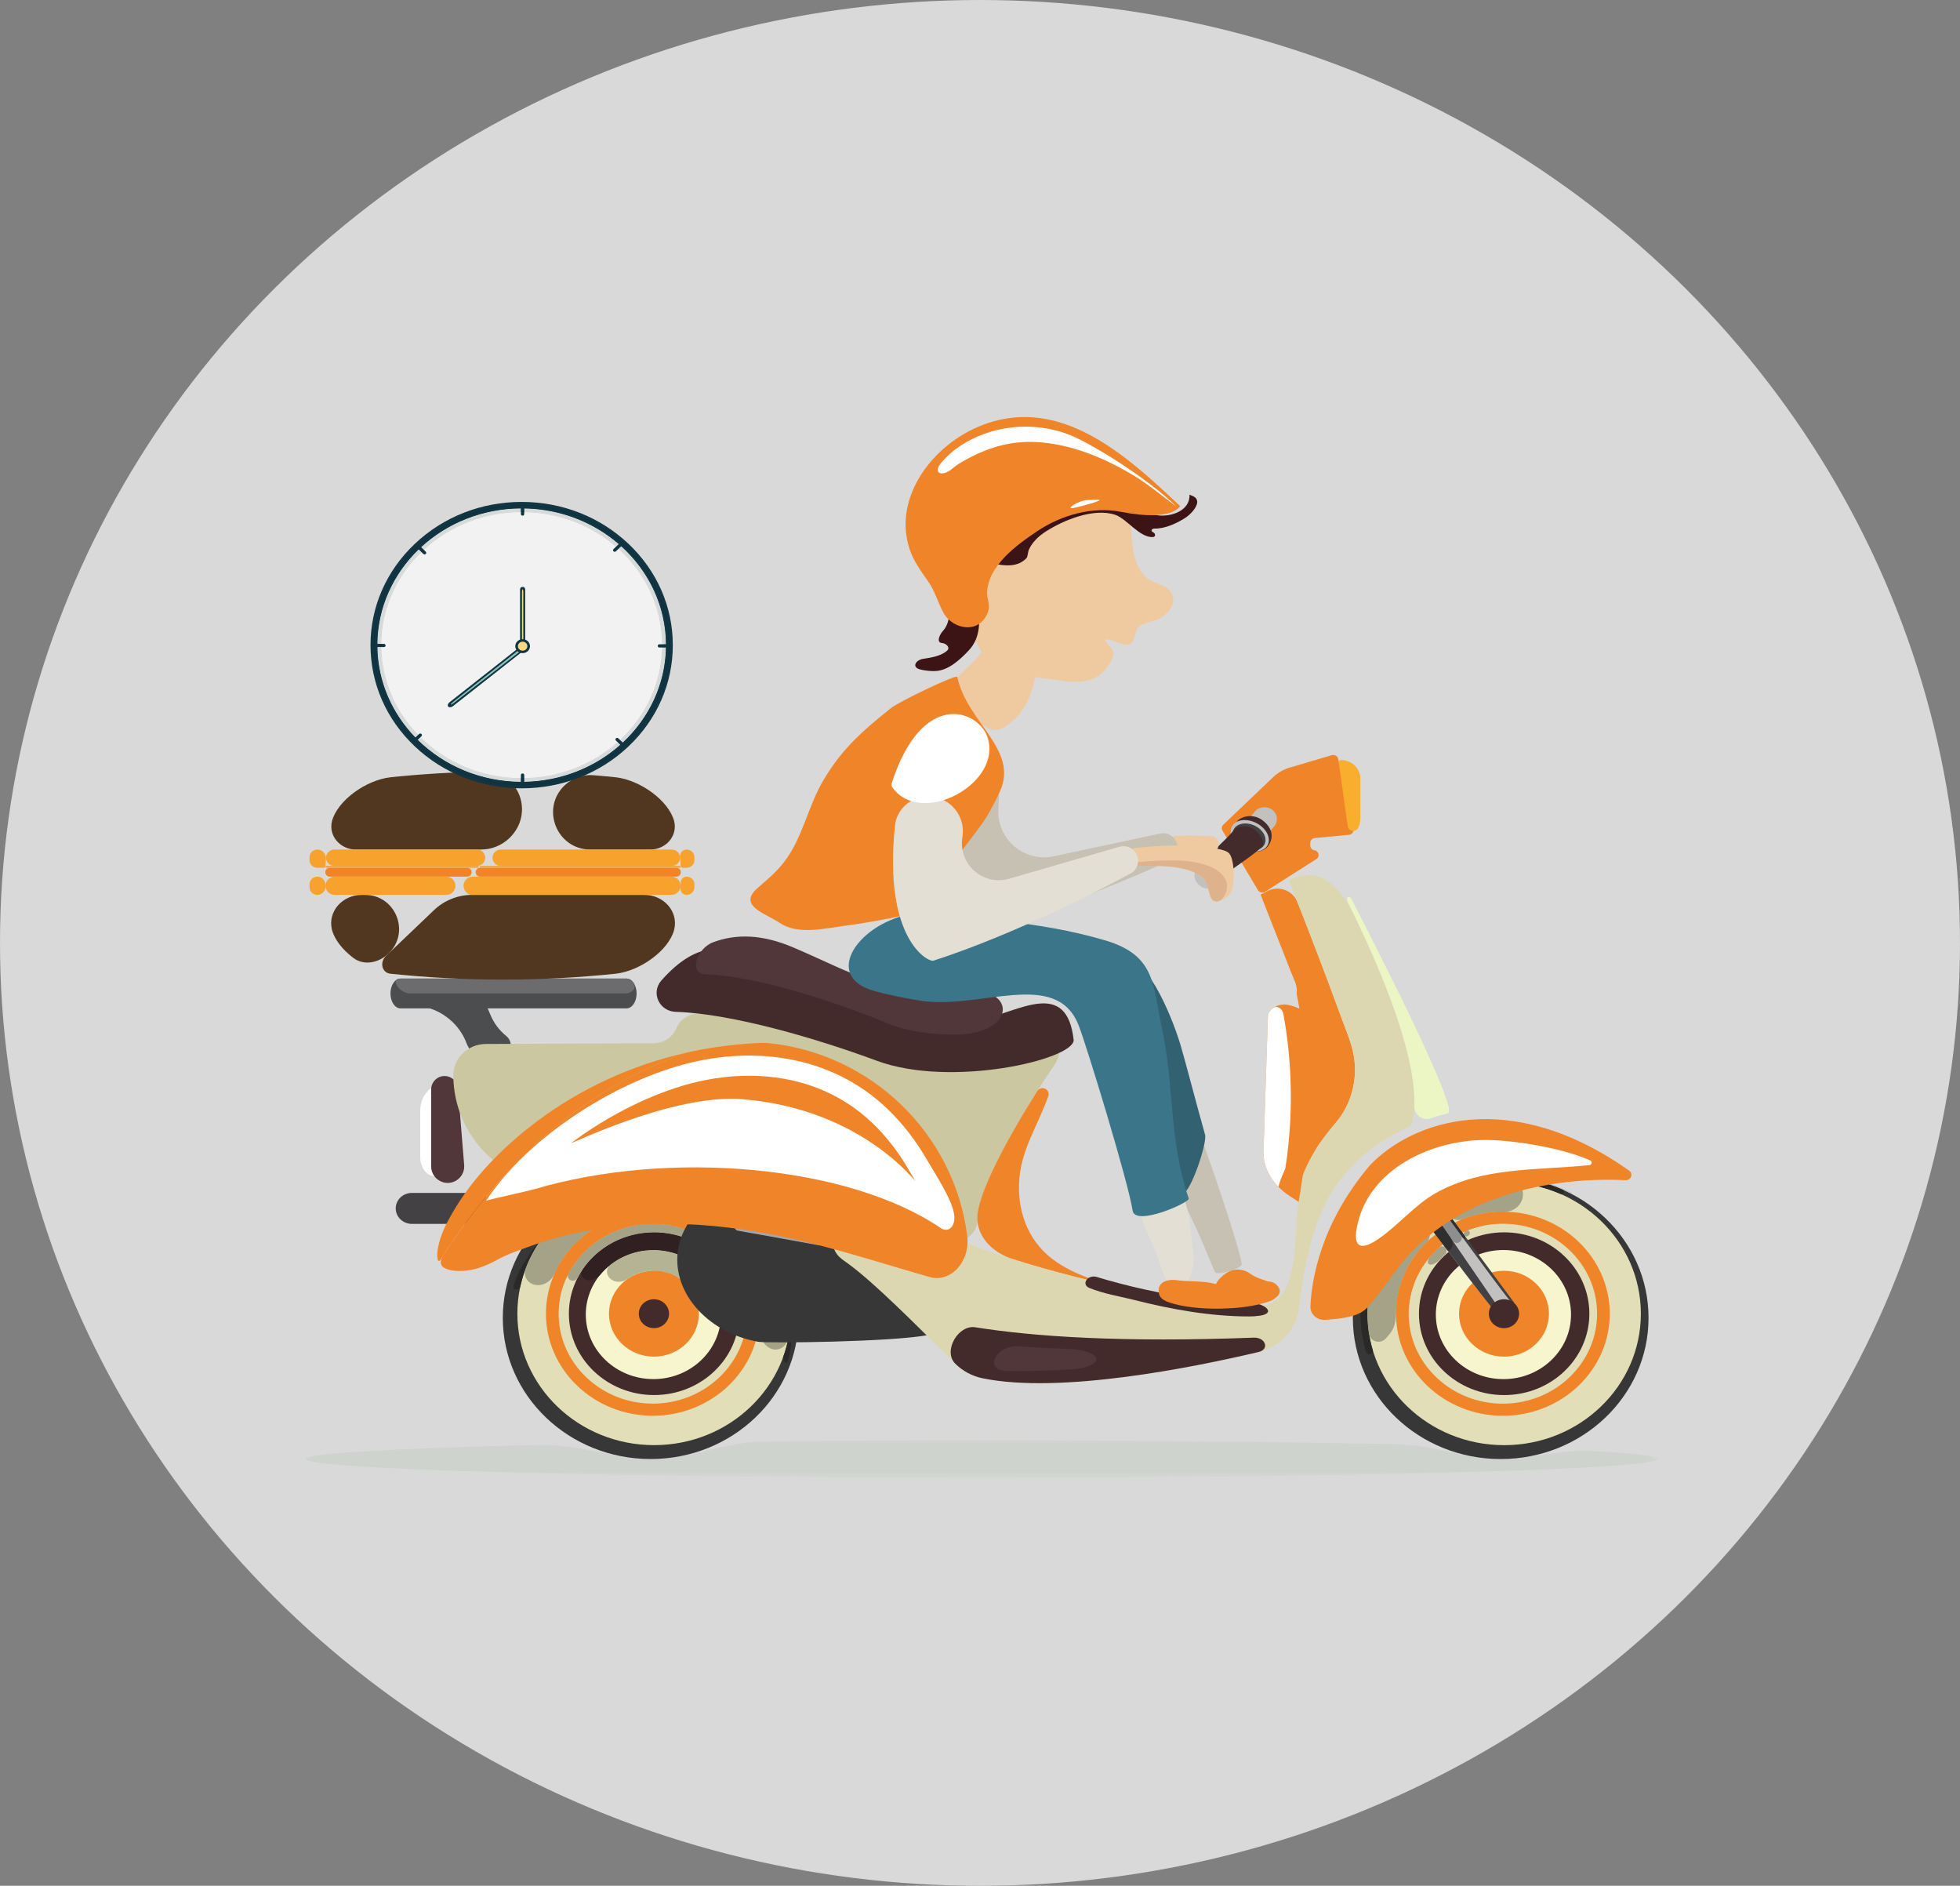 <svg width="210" height="202" viewBox="0 0 210 202" fill="none" xmlns="http://www.w3.org/2000/svg">
<rect x="0" y="0" width="210" height="202" fill="#808080" stroke="none"/>
<ellipse cx="105" cy="101" rx="105" ry="101" fill="#D9D9D9"/>
<mask id="mask0_14_1597" style="mask-type:alpha" maskUnits="userSpaceOnUse" x="32" y="154" width="146" height="5">
<path d="M177.617 156.229C177.617 155.087 176.69 154.16 175.548 154.16H34.452C33.309 154.16 32.383 155.087 32.383 156.229C32.383 157.372 33.309 158.298 34.452 158.298H175.548C176.69 158.298 177.617 157.372 177.617 156.229Z" fill="black"/>
</mask>
<g mask="url(#mask0_14_1597)">
<path d="M105.16 158.298C145.176 158.298 177.617 157.397 177.617 156.285C177.617 155.979 175.163 155.689 170.773 155.43C168.053 155.269 165.352 155.883 162.645 156.184C162.036 156.252 161.417 156.287 160.789 156.287C159.779 156.287 158.79 156.197 157.832 156.024C155.163 155.543 152.526 154.759 149.814 154.7C137.508 154.431 122.006 154.271 105.16 154.271C97.111 154.271 89.367 154.308 82.132 154.375C78.974 154.405 75.91 155.41 72.807 155.997C71.806 156.186 70.771 156.285 69.711 156.285C68.83 156.285 67.965 156.217 67.123 156.084C64.003 155.594 60.906 154.686 57.748 154.762C42.408 155.132 32.701 155.676 32.701 156.285C32.701 157.397 65.142 158.298 105.16 158.298Z" fill="#CED3CE"/>
</g>
<path d="M78.06 140.717C78.06 145.118 74.323 148.686 69.712 148.686C65.102 148.686 61.363 145.118 61.363 140.717C61.363 136.314 65.102 132.746 69.712 132.746C74.323 132.746 78.06 136.314 78.06 140.717Z" fill="#F7F5CD"/>
<path d="M74.879 140.717C74.879 143.256 72.723 145.315 70.063 145.315C67.403 145.315 65.246 143.256 65.246 140.717C65.246 138.176 67.403 136.117 70.063 136.117C72.723 136.117 74.879 138.176 74.879 140.717Z" fill="#F08428"/>
<path d="M71.683 140.717C71.683 141.571 70.958 142.264 70.063 142.264C69.167 142.264 68.442 141.571 68.442 140.717C68.442 139.862 69.167 139.169 70.063 139.169C70.958 139.169 71.683 139.862 71.683 140.717Z" fill="#432B2C"/>
<path d="M79.212 140.717C79.212 135.903 75.124 132.001 70.082 132.001C65.039 132.001 60.952 135.903 60.952 140.717C60.952 145.531 65.039 149.432 70.082 149.432C75.124 149.432 79.212 145.531 79.212 140.717ZM85.553 141.161C85.553 149.515 78.461 156.285 69.711 156.285C60.964 156.285 53.871 149.515 53.871 141.161C53.871 132.81 60.964 126.038 69.711 126.038C78.461 126.038 85.553 132.81 85.553 141.161Z" fill="#373737"/>
<path d="M77.248 140.809C77.248 136.989 74.005 133.895 70.006 133.895C66.005 133.895 62.764 136.989 62.764 140.809C62.764 144.627 66.005 147.723 70.006 147.723C74.005 147.723 77.248 144.627 77.248 140.809ZM82.278 141.161C82.278 147.788 76.653 153.159 69.712 153.159C62.773 153.159 57.147 147.788 57.147 141.161C57.147 134.536 62.773 129.164 69.712 129.164C76.653 129.164 82.278 134.536 82.278 141.161Z" fill="#432B2C"/>
<path d="M79.212 140.717C79.212 135.903 75.124 132 70.082 132C65.04 132 60.952 135.903 60.952 140.717C60.952 145.531 65.04 149.432 70.082 149.432C75.124 149.432 79.212 145.531 79.212 140.717ZM84.728 140.717C84.728 148.492 78.172 154.797 70.082 154.797C61.992 154.797 55.432 148.492 55.432 140.717C55.432 132.939 61.992 126.636 70.082 126.636C78.172 126.636 84.728 132.939 84.728 140.717Z" fill="#E2DEB7"/>
<path d="M69.946 131.08C75.512 131.08 80.04 135.403 80.04 140.717C80.04 146.031 75.512 150.352 69.946 150.352C64.381 150.352 59.853 146.031 59.853 140.717C59.853 135.403 64.381 131.08 69.946 131.08ZM69.946 151.649C76.259 151.649 81.397 146.745 81.397 140.717C81.397 134.689 76.259 129.785 69.946 129.785C63.632 129.785 58.495 134.689 58.495 140.717C58.495 146.745 63.632 151.649 69.946 151.649Z" fill="#F08428"/>
<path d="M169.138 140.719C169.138 145.121 165.399 148.689 160.789 148.689C156.178 148.689 152.441 145.121 152.441 140.719C152.441 136.317 156.178 132.749 160.789 132.749C165.399 132.749 169.138 136.317 169.138 140.719Z" fill="#F7F5CD"/>
<path d="M165.957 140.718C165.957 143.259 163.801 145.318 161.139 145.318C158.48 145.318 156.323 143.259 156.323 140.718C156.323 138.179 158.48 136.12 161.139 136.12C163.801 136.12 165.957 138.179 165.957 140.718Z" fill="#F08428"/>
<path d="M170.288 140.719C170.288 135.904 166.201 132.003 161.16 132.003C156.118 132.003 152.03 135.904 152.03 140.719C152.03 145.533 156.118 149.435 161.16 149.435C166.201 149.435 170.288 145.533 170.288 140.719ZM176.629 141.164C176.629 149.518 169.539 156.287 160.789 156.287C152.041 156.287 144.948 149.518 144.948 141.164C144.948 132.811 152.041 126.041 160.789 126.041C169.539 126.041 176.629 132.811 176.629 141.164Z" fill="#373737"/>
<path d="M168.324 140.812C168.324 136.992 165.083 133.896 161.082 133.896C157.083 133.896 153.84 136.992 153.84 140.812C153.84 144.63 157.083 147.726 161.082 147.726C165.083 147.726 168.324 144.63 168.324 140.812ZM173.355 141.164C173.355 147.791 167.73 153.161 160.789 153.161C153.85 153.161 148.223 147.791 148.223 141.164C148.223 134.538 153.85 129.167 160.789 129.167C167.73 129.167 173.355 134.538 173.355 141.164Z" fill="#432B2C"/>
<path d="M170.288 140.719C170.288 135.904 166.2 132.003 161.16 132.003C156.117 132.003 152.03 135.904 152.03 140.719C152.03 145.533 156.117 149.435 161.16 149.435C166.2 149.435 170.288 145.533 170.288 140.719ZM175.806 140.719C175.806 148.494 169.249 154.8 161.16 154.8C153.068 154.8 146.51 148.494 146.51 140.719C146.51 132.942 153.068 126.639 161.16 126.639C169.249 126.639 175.806 132.942 175.806 140.719Z" fill="#E2DEB7"/>
<path d="M161.023 131.083C166.588 131.083 171.116 135.406 171.116 140.719C171.116 146.033 166.588 150.356 161.023 150.356C155.457 150.356 150.929 146.033 150.929 140.719C150.929 135.406 155.457 131.083 161.023 131.083ZM161.023 151.652C167.337 151.652 172.474 146.748 172.474 140.719C172.474 134.691 167.337 129.788 161.023 129.788C154.71 129.788 149.573 134.691 149.573 140.719C149.573 146.748 154.71 151.652 161.023 151.652Z" fill="#F08428"/>
<path d="M161.831 139.234C162.126 139.664 161.929 140.256 161.474 140.511C161.323 140.596 161.176 140.69 161.053 140.789C160.886 140.924 160.774 141.056 160.79 141.162C160.831 141.504 155.314 134.232 153.227 131.474C152.772 130.872 152.779 130.002 153.244 129.408C153.629 128.915 154.378 128.924 154.75 129.427L155.367 130.262L161.831 139.234Z" fill="#C3C1C0"/>
<path d="M162.196 139.49C162.274 139.595 162.244 139.66 162.13 139.597C162.048 139.552 161.972 139.507 161.977 139.53C162.051 139.877 155.874 131.411 155.284 130.604C155.253 130.563 155.252 130.513 155.273 130.467C155.316 130.375 155.441 130.361 155.501 130.443L162.196 139.49Z" fill="#414042"/>
<path d="M160.785 140.399C160.936 140.62 160.751 140.898 160.789 141.163C160.835 141.536 154.221 132.789 152.735 130.823C152.562 130.595 152.569 130.271 152.745 130.045C152.992 129.729 153.475 129.744 153.701 130.075L160.785 140.399Z" fill="#414042"/>
<path d="M162.761 140.718C162.761 141.574 162.035 142.266 161.139 142.266C160.245 142.266 159.52 141.574 159.52 140.718C159.52 139.864 160.245 139.172 161.139 139.172C162.035 139.172 162.761 139.864 162.761 140.718Z" fill="#432B2C"/>
<path d="M168.043 127.715C168.149 127.768 168.267 127.79 168.385 127.778C168.393 127.777 168.395 127.767 168.388 127.763C166.228 126.661 163.762 126.035 161.14 126.035C160.994 126.035 160.85 126.037 160.706 126.041C160.734 126.041 160.762 126.041 160.79 126.041C163.405 126.041 165.87 126.645 168.043 127.715Z" fill="#BEBDBB"/>
<path d="M146.37 144.821C146.451 145.09 146.801 145.152 146.99 144.945C147.077 144.849 147.107 144.715 147.071 144.591C146.705 143.361 146.51 142.062 146.51 140.719C146.51 135.438 149.534 130.836 154.009 128.427C156.125 127.289 158.563 126.639 161.16 126.639C163.319 126.639 165.37 127.089 167.217 127.895C167.263 127.916 167.314 127.922 167.364 127.913C167.612 127.872 167.667 127.534 167.436 127.432C165.415 126.539 163.164 126.041 160.789 126.041C160.761 126.041 160.733 126.041 160.705 126.041C152.411 126.262 145.76 132.749 145.76 140.719C145.76 142.144 145.974 143.519 146.37 144.821Z" fill="#2A2928"/>
<path d="M146.679 142.864C146.818 143.739 147.911 144.019 148.497 143.356C148.648 143.185 148.793 143.012 148.934 142.837C149.409 142.245 149.573 141.477 149.573 140.719C149.573 137.714 150.85 134.987 152.913 133.01C153.386 132.557 153.187 131.419 152.792 130.898C152.421 130.408 152.729 130.066 153.107 129.582L153.244 129.408C153.418 129.185 153.177 128.907 152.939 129.062C149.059 131.595 146.51 135.871 146.51 140.719C146.51 141.448 146.568 142.165 146.679 142.864ZM153.367 134.446C152.438 135.478 153.362 135.891 154.31 134.877C154.48 134.695 154.657 134.517 154.841 134.341C155.024 134.167 155.049 133.877 154.896 133.676C154.733 133.46 154.428 133.425 154.224 133.603C153.921 133.867 153.635 134.148 153.367 134.446ZM156.885 132.313C156.98 132.441 157.161 132.469 157.292 132.377C157.305 132.367 157.319 132.357 157.333 132.347C157.646 132.126 157.454 131.697 157.099 131.84C157.066 131.853 157.033 131.867 157.001 131.88C156.83 131.952 156.775 132.164 156.885 132.313ZM155.367 130.262C155.665 130.663 156.204 130.791 156.669 130.608C158.011 130.079 159.482 129.788 161.023 129.788C161.092 129.788 161.16 129.789 161.228 129.79C161.51 129.794 161.801 129.735 162.056 129.617C163.559 128.927 163.594 126.742 161.942 126.659C161.683 126.646 161.422 126.639 161.16 126.639C159.379 126.639 157.673 126.944 156.095 127.503C154.96 127.905 154.651 129.294 155.367 130.262Z" fill="#A4A287"/>
<path d="M149.573 140.719C149.573 141.128 150.069 141.258 150.287 140.911C150.49 140.587 150.687 140.26 150.881 139.932C150.946 139.823 150.985 139.702 151.001 139.577C151.286 137.275 152.425 135.219 154.107 133.706C154.374 133.465 154.413 133.038 154.195 132.751C153.972 132.458 153.567 132.422 153.291 132.664C151.006 134.663 149.573 137.535 149.573 140.719ZM156.354 131.593C156.539 131.844 156.875 131.929 157.165 131.814C157.691 131.605 158.239 131.438 158.806 131.316C158.893 131.297 158.977 131.265 159.054 131.218C159.711 130.818 160.392 130.438 161.088 130.085C161.239 130.009 161.192 129.788 161.023 129.788C159.459 129.788 157.968 130.088 156.609 130.632C156.225 130.785 156.108 131.261 156.354 131.593Z" fill="#F08428"/>
<path d="M155.647 132.911C155.819 133.162 156.164 133.216 156.405 133.031C156.635 132.855 156.688 132.524 156.517 132.291C155.952 131.518 155.516 130.922 155.333 130.672C155.275 130.593 155.264 130.486 155.305 130.397C155.343 130.314 155.333 130.216 155.278 130.142L154.749 129.427C154.377 128.924 153.628 128.915 153.243 129.408L152.441 130.435C152.838 129.926 153.616 129.95 153.981 130.483L155.647 132.911Z" fill="#8E8E8E"/>
<path d="M156.742 132.598C156.789 132.662 156.879 132.675 156.943 132.628C157.006 132.582 157.019 132.494 156.973 132.432L156.672 132.024L155.88 130.953L155.501 130.443C155.441 130.361 155.316 130.374 155.273 130.466C155.252 130.513 155.258 130.569 155.288 130.611C155.453 130.836 156.012 131.601 156.742 132.598Z" fill="#302F2F"/>
<path d="M155.06 133.891C155.121 133.971 155.236 133.983 155.312 133.917C155.676 133.605 155.756 133.07 155.485 132.675L153.687 130.054C153.468 129.734 153 129.719 152.761 130.025C152.58 130.258 152.577 130.613 152.755 130.849C152.996 131.167 153.361 131.651 153.807 132.239C154.05 132.56 154.318 132.914 154.603 133.288C154.751 133.484 154.904 133.686 155.06 133.891Z" fill="#302F2F"/>
<path d="M44.133 127.78H50.943C51.859 127.78 52.602 128.523 52.602 129.439C52.602 130.355 51.859 131.098 50.943 131.098H44.139C43.176 131.098 42.398 130.354 42.398 129.436C42.398 128.521 43.175 127.78 44.133 127.78Z" fill="#434143"/>
<path d="M45.938 116.753L45.759 116.949C45.292 117.453 45.022 118.201 45.022 118.99V123.947C45.022 125.03 45.672 125.924 46.504 125.985C46.934 126.016 47.318 125.64 47.414 125.094C47.724 123.317 48.231 119.438 47.282 117.095C47.022 116.452 46.368 116.289 45.938 116.753Z" fill="white"/>
<path d="M49.065 116.582C48.971 115.432 47.63 114.854 46.73 115.577C46.39 115.85 46.193 116.262 46.193 116.698V124.935C46.193 125.734 46.727 126.434 47.498 126.645C48.684 126.969 49.832 126.017 49.732 124.791L49.065 116.582Z" fill="#52373A"/>
<path d="M85.527 140.299C85.533 140.399 85.674 140.435 85.73 140.351C86.472 139.237 86.92 138.08 87.098 136.925C87.542 134.065 86.339 131.218 83.893 129.073C80.548 126.14 75.825 124.802 71.345 124.802C70.674 124.803 70.028 124.857 69.404 124.958C68.668 125.078 68.966 126.038 69.712 126.038C78.158 126.038 85.059 132.348 85.527 140.299Z" fill="#BEBDBB"/>
<path d="M75.256 139.703C76.163 140.127 77.187 139.462 76.842 138.522C75.853 135.827 73.165 133.895 70.006 133.895C68.27 133.895 66.677 134.478 65.429 135.449C64.63 136.071 65.131 137.19 66.138 137.296C66.511 137.335 66.916 137.216 67.224 137.001C68.02 136.445 69.001 136.118 70.063 136.118C72.043 136.118 73.743 137.258 74.484 138.888C74.641 139.234 74.912 139.542 75.256 139.703Z" fill="#B4B495"/>
<path d="M71.1 138.201C72.555 138.574 73.63 137.304 72.286 136.635C71.621 136.304 70.865 136.117 70.063 136.117C68.649 136.117 68.936 137.687 70.313 138.009C70.572 138.069 70.835 138.133 71.1 138.201Z" fill="#F08428"/>
<path d="M84.148 145.943C84.308 146.072 84.382 145.929 84.442 145.732C84.799 144.55 84.765 143.284 85.028 142.084C85.24 141.111 85.55 140.129 85.412 139.142C84.379 131.745 77.744 126.038 69.711 126.038C68.715 126.038 67.739 126.126 66.793 126.294C65.237 126.571 63.79 127.274 62.551 128.256C61.656 128.966 60.785 129.75 59.919 130.575C62.553 128.137 66.135 126.636 70.082 126.636C78.171 126.636 84.728 132.939 84.728 140.717C84.728 142.335 84.444 143.892 83.921 145.339C83.854 145.524 83.995 145.819 84.148 145.943ZM55.392 138.117C55.569 138.117 55.709 137.977 55.746 137.804C56.235 135.571 57.274 133.534 58.72 131.829C57.297 133.435 55.569 135.782 55.054 137.649C54.961 137.991 55.071 138.117 55.392 138.117Z" fill="#2A2928"/>
<path d="M78.128 141.259C78.596 141.547 79.212 141.267 79.212 140.717C79.212 135.903 75.124 132 70.082 132C66.859 132 64.025 133.595 62.401 136.003C62.062 136.507 62.472 137.133 63.079 137.133C63.567 137.133 64.018 136.888 64.33 136.513C65.657 134.918 67.706 133.895 70.006 133.895C73.773 133.895 76.869 136.642 77.216 140.151C77.252 140.511 77.442 140.844 77.752 141.03C77.879 141.106 78.004 141.182 78.128 141.259Z" fill="#312021"/>
<path d="M82.156 144.192C83.072 144.963 84.264 144.447 84.488 143.272C84.646 142.443 84.728 141.589 84.728 140.717C84.728 132.939 78.172 126.636 70.082 126.636C66.136 126.636 62.553 128.136 59.92 130.575C59.901 130.593 59.883 130.611 59.864 130.629C59.535 130.942 59.142 131.352 58.72 131.829C57.708 133.022 56.896 134.378 56.332 135.85C55.922 136.919 56.852 137.842 57.976 137.625C58.615 137.502 59.138 137.049 59.403 136.454C61.146 132.538 65.216 129.785 69.946 129.785C76.259 129.785 81.397 134.689 81.397 140.717C81.397 141.224 81.361 141.723 81.29 142.212C81.193 142.887 81.634 143.753 82.156 144.192ZM79.349 142.052C79.601 142.225 79.944 142.081 79.979 141.777C80.019 141.429 80.04 141.075 80.04 140.717C80.04 135.403 75.512 131.08 69.946 131.08C65.987 131.08 62.553 133.268 60.9 136.443C60.712 136.804 60.999 137.209 61.405 137.184C61.605 137.171 61.795 137.051 61.887 136.872C63.374 133.986 66.486 132 70.082 132C75.124 132 79.212 135.903 79.212 140.717C79.212 141.029 79.194 141.338 79.161 141.642C79.143 141.802 79.216 141.962 79.349 142.052Z" fill="#A4A287"/>
<path d="M80.248 142.689C80.646 142.982 81.205 142.775 81.279 142.286C81.357 141.773 81.397 141.25 81.397 140.717C81.397 134.689 76.259 129.785 69.946 129.785C65.234 129.785 61.175 132.518 59.422 136.412C59.214 136.873 59.592 137.355 60.095 137.299C60.345 137.271 60.584 137.106 60.688 136.877C62.245 133.469 65.809 131.08 69.946 131.08C75.512 131.08 80.04 135.403 80.04 140.717C80.04 141.149 80.01 141.575 79.952 141.992C79.915 142.256 80.033 142.531 80.248 142.689Z" fill="#F08428"/>
<path d="M100.336 139.666L100.274 139.622C99.596 139.153 96.037 132.945 95.351 133.397C94.344 134.061 92.849 133.487 92.293 132.417C90.932 129.804 88.083 127.725 84.504 127.081C78.888 126.074 73.602 128.983 72.697 133.578C71.792 138.173 75.611 142.716 81.225 143.724C82.175 143.894 95.656 143.758 99.581 142.98C101.233 142.653 101.7 140.613 100.336 139.666Z" fill="#373737"/>
<path d="M79.187 131.104L87.92 132.672C88.128 132.709 88.266 132.902 88.227 133.099C88.188 133.297 87.985 133.429 87.779 133.392L79.046 131.824C78.838 131.786 78.7 131.594 78.739 131.397C78.779 131.198 78.979 131.067 79.187 131.104Z" fill="#A4A6A9"/>
<path d="M140.403 139.919C140.526 137.158 141.459 131.098 146.769 124.828C151.323 120.052 161.751 116.392 174.493 125.351L174.529 125.374C175.03 125.698 174.771 126.445 174.166 126.417C165.557 126.007 156.022 128.361 150.412 135.018C149.062 136.64 147.898 138.561 146.461 140.091C145.459 141.155 143.437 141.254 142.012 141.377C141.124 141.454 140.364 140.77 140.403 139.919Z" fill="#F08428"/>
<path d="M145.728 133.402C145.063 133.139 145.215 131.835 145.639 130.423C147.27 125.014 153.528 122.109 159.157 122.109C161.882 122.109 167.224 122.874 170.381 124.304C170.634 124.419 170.572 124.776 170.294 124.804C164.51 125.388 158.937 124.965 153.859 127.78C151.695 128.979 149.721 131.327 147.681 132.717C146.717 133.372 146.095 133.549 145.728 133.402Z" fill="white"/>
<path d="M134.776 95.342L130.977 88.964C130.856 88.761 130.892 88.507 131.064 88.343L136.422 83.234C136.914 82.765 137.518 82.417 138.183 82.22L142.688 80.893C142.993 80.802 143.312 80.983 143.378 81.282L145.008 88.804C145.073 89.105 144.852 89.393 144.531 89.423L140.874 89.768C140.597 89.794 140.386 90.016 140.386 90.281V90.571C140.386 90.823 140.575 91.037 140.834 91.08C141.314 91.162 141.446 91.761 141.04 92.02L135.547 95.516C135.286 95.683 134.933 95.603 134.776 95.342Z" fill="#F08428"/>
<path d="M143.442 81.672C143.423 81.533 143.531 81.409 143.671 81.409C144.821 81.409 145.754 82.3 145.754 83.4V87.637C145.754 88.008 145.667 88.373 145.502 88.707C145.46 88.792 145.393 88.861 145.314 88.912C144.949 89.15 144.461 88.928 144.401 88.497L143.442 81.672Z" fill="#F9AE2E"/>
<path d="M51.753 107.619C51.952 107.619 52.131 107.737 52.209 107.919L52.59 108.802C52.949 109.638 53.515 110.381 54.236 110.967C55.114 111.679 54.763 113.091 53.655 113.31L52.605 113.517C51.451 113.745 50.389 112.811 49.972 111.711C49.243 109.788 47.53 108.279 45.339 107.815C45.25 107.796 45.266 107.619 45.356 107.619H51.753Z" fill="#4C4D4E"/>
<path d="M113.068 113.938C113.586 113.185 113.501 111.491 114.412 111.565L75.074 108.567C73.953 108.482 72.902 109.12 72.46 110.154C72.049 111.117 71.104 111.744 70.056 111.748L52.073 111.824C50.129 111.831 48.561 113.342 48.569 115.198C48.599 121.863 54.109 127.197 60.771 127.012L87.238 126.276C89.235 126.22 90.422 126.239 91.83 127.657C93.051 128.886 95.415 130.367 97.093 130.799C98.342 131.12 99.758 131.601 101.356 132.277C101.673 132.412 101.996 132.546 102.324 132.678C103.512 133.158 104.784 131.908 104.713 130.629C104.54 127.432 110.013 118.381 113.068 113.938Z" fill="#CBC7A0"/>
<path d="M128.674 139.175C123.551 138.274 117.746 138.169 113.305 135.253C110.352 133.315 109.05 130.109 109.185 126.762C109.324 123.28 111.022 120.958 112.311 117.45C112.588 116.699 111.566 116.195 111.137 116.871C108.151 121.585 104.573 128.035 104.713 130.629C104.829 132.728 106.548 134.256 108.554 134.887C116.806 137.485 126.219 139.339 131.795 139.761C130.678 139.586 129.587 139.336 128.674 139.175Z" fill="#F08428"/>
<path d="M140.661 125.671C140.64 125.806 140.598 125.937 140.542 126.062C140.527 126.099 140.507 126.137 140.488 126.176C140.442 126.281 140.395 126.383 140.353 126.486L140.339 126.514C140.293 126.627 140.249 126.736 140.211 126.842L140.175 126.938C140.147 127.009 140.121 127.08 140.097 127.151C140.083 127.185 140.073 127.219 140.06 127.254C140.039 127.32 140.018 127.382 140 127.445L139.969 127.539C139.949 127.608 139.928 127.678 139.91 127.741L139.894 127.796C139.873 127.879 139.853 127.959 139.832 128.036L139.822 128.091C139.808 128.147 139.795 128.2 139.784 128.252L139.77 128.318C139.761 128.363 139.753 128.406 139.747 128.446L139.735 128.509C139.729 128.549 139.721 128.589 139.716 128.625L139.708 128.668C139.702 128.717 139.694 128.761 139.69 128.801L139.688 128.825L139.679 128.91L139.676 128.941L139.671 128.993V129.015L139.67 129.049V129.057C139.67 129.058 139.67 129.059 139.669 129.059C139.668 129.066 139.66 129.069 139.655 129.065L138.199 128.122C137.738 127.823 137.329 127.487 136.973 127.123C135.903 126.032 135.329 124.69 135.376 123.302L135.844 108.92C135.857 108.553 136.058 108.223 136.38 107.983C136.632 107.798 136.951 107.665 137.31 107.619C137.411 107.603 137.515 107.597 137.62 107.597C138.347 107.597 140.249 108.296 140.386 109.01C141.167 113.105 141.687 119.063 140.661 125.671Z" fill="#F08428"/>
<path d="M137.734 125.022C137.713 125.158 137.673 125.291 137.612 125.414C137.596 125.451 137.578 125.489 137.56 125.526C137.511 125.633 137.467 125.735 137.426 125.835L137.412 125.866C137.364 125.979 137.322 126.085 137.28 126.193L137.244 126.287C137.216 126.361 137.19 126.432 137.167 126.501C137.156 126.537 137.143 126.571 137.133 126.606C137.109 126.671 137.091 126.734 137.069 126.794L137.041 126.89C137.019 126.96 136.999 127.03 136.981 127.093C136.977 127.106 136.961 127.11 136.952 127.101C135.896 126.014 135.33 124.681 135.376 123.302L135.845 108.92C135.857 108.553 136.058 108.223 136.381 107.983C136.84 107.645 137.402 108.048 137.505 108.608C138.259 112.692 138.739 118.544 137.734 125.022Z" fill="white"/>
<path d="M141.383 122.497C141.428 122.432 141.476 122.368 141.522 122.303C141.64 122.136 141.76 121.968 141.882 121.804C141.947 121.715 142.015 121.628 142.082 121.541C142.239 121.335 142.395 121.131 142.561 120.933C142.959 120.452 143.376 119.99 143.72 119.469C145.038 117.471 145.478 115.012 144.973 112.703C144.699 111.448 144.167 110.23 143.727 109.022C143.248 107.711 142.763 106.403 142.273 105.098C141.633 103.393 140.98 101.693 140.324 99.994C140.124 99.479 139.924 98.962 139.724 98.447C139.607 98.147 139.49 97.845 139.373 97.543C139.256 97.247 139.139 96.95 139.021 96.654C138.52 95.377 137.025 94.816 135.806 95.444C135.582 95.559 135.359 95.674 135.135 95.789C135.053 95.831 135.063 95.823 135.096 95.905C135.155 96.054 135.214 96.204 135.271 96.353C135.494 96.917 135.714 97.481 135.936 98.046C136.745 100.103 137.553 102.163 138.36 104.219C138.596 104.824 138.988 105.52 138.948 106.178C138.94 106.31 138.915 106.413 138.943 106.544C138.962 106.629 138.979 106.717 138.996 106.804C139.036 107.002 139.075 107.202 139.112 107.401C139.191 107.821 139.263 108.241 139.331 108.661C139.666 110.767 139.876 112.892 139.983 115.02C140.159 118.552 140.045 122.101 139.613 125.612C139.609 125.65 139.666 125.664 139.679 125.63L139.707 125.56C140.152 124.489 140.715 123.453 141.383 122.497Z" fill="#F08428"/>
<path d="M145.197 98.243C144.068 95.905 142.276 93.403 139.704 93.76C139.18 93.833 138.669 93.988 138.197 94.216C138.108 94.259 138.069 94.243 138.109 94.345C138.137 94.416 138.166 94.489 138.194 94.559C138.252 94.703 138.309 94.847 138.366 94.99C138.486 95.291 138.604 95.591 138.723 95.891C138.824 96.144 138.921 96.399 139.021 96.654C139.138 96.95 139.256 97.247 139.372 97.543C139.49 97.845 139.606 98.147 139.724 98.447C139.924 98.962 140.124 99.479 140.324 99.994C140.98 101.693 141.632 103.393 142.273 105.098C142.762 106.403 143.248 107.711 143.727 109.022C144.167 110.23 144.698 111.448 144.973 112.703C145.478 115.012 145.038 117.471 143.72 119.469C143.376 119.99 142.959 120.452 142.561 120.933C142.395 121.131 142.238 121.335 142.082 121.541C142.015 121.628 141.947 121.715 141.882 121.804C141.759 121.968 141.64 122.136 141.522 122.303C141.476 122.368 141.428 122.432 141.383 122.497C140.955 123.108 140.577 123.756 140.239 124.421C140.214 124.468 140.189 124.512 140.166 124.558L140.126 124.641C140.092 124.709 140.058 124.779 140.025 124.848C139.944 125.017 139.867 125.186 139.792 125.359C139.765 125.426 139.737 125.494 139.707 125.56L139.679 125.63C139.611 125.798 139.566 125.976 139.543 126.157C139.43 127.009 139.298 127.86 139.146 128.706C138.999 129.529 138.872 130.886 138.852 131.721C138.845 131.973 138.838 132.224 138.825 132.476C138.765 133.805 138.628 135.147 138.29 136.44C138.019 137.481 137.596 138.702 136.641 139.357C136.173 139.678 135.559 139.813 134.997 139.888C134.308 139.98 133.606 139.964 132.915 139.902C132.348 139.85 131.785 139.764 131.218 139.712C130.788 139.675 130.36 139.631 129.933 139.582C128.978 139.476 128.026 139.345 127.077 139.202C124.878 138.87 122.691 138.462 120.516 138.002C115.723 136.989 110.971 135.742 106.345 134.166C105.245 133.791 104.154 133.398 103.073 132.976C101.897 132.517 100.745 132.001 99.558 131.569C97.403 130.787 95.004 130.103 92.672 130.303C91.598 130.395 90.451 130.716 89.743 131.54C89.052 132.354 89.053 133.494 89.675 134.343C89.958 134.728 90.344 134.978 90.733 135.256C91.121 135.536 91.501 135.829 91.871 136.13C92.795 136.878 93.68 137.672 94.55 138.475C96.49 140.269 98.364 142.125 100.24 143.98C100.751 144.486 101.264 144.994 101.776 145.502C102.249 145.971 102.706 146.447 103.275 146.816C104.228 147.433 105.307 147.671 106.428 147.838C108.497 148.146 110.605 148.196 112.694 148.143C115.02 148.084 117.34 147.881 119.648 147.603C123.971 147.082 128.259 146.293 132.504 145.355C133.333 145.172 134.17 144.998 134.992 144.784C136.184 144.472 137.252 143.786 138.01 142.854C138.399 142.376 138.706 141.836 138.911 141.262C139.103 140.726 139.172 140.174 139.247 139.615C139.389 138.552 139.543 137.492 139.734 136.437C140.157 134.068 140.736 131.694 141.742 129.483C142.685 127.412 144.068 125.547 145.796 124.006C147.279 122.686 148.989 121.612 150.812 120.77C151.062 120.652 151.26 120.443 151.323 120.174C152.558 114.89 148.363 104.798 145.197 98.243Z" fill="#DDD7B1"/>
<path d="M155.232 118.807C155.211 118.642 155.26 118.745 155.217 118.584C154.8 117.068 154.171 115.611 153.537 114.166C152.025 110.721 150.36 107.334 148.682 103.96C147.409 101.402 146.113 98.856 144.807 96.313C144.567 95.852 144.162 96.146 144.395 96.61C147.301 102.424 151.769 112.416 151.535 118.497C151.503 119.331 152.402 120.089 153.192 119.82C153.547 119.698 153.905 119.586 154.267 119.481C154.547 119.398 154.873 119.353 155.141 119.239C155.283 119.18 155.249 118.933 155.232 118.807Z" fill="#ECF6C5"/>
<path d="M134.336 143.282C135.585 143.234 136.061 144.533 134.845 144.821C127.931 146.453 113.62 149.352 105.273 147.634C104.158 147.405 103.141 146.856 102.351 146.071C101.011 144.744 102.638 141.875 104.501 142.173C110.747 143.169 120.184 143.821 134.336 143.282Z" fill="#432B2C"/>
<path d="M109.184 144.213C106.702 144.014 105.346 146.769 107.835 146.851C109.322 146.896 111.729 146.84 114.449 146.704C118.565 146.499 118.397 144.62 114.277 144.483C112.384 144.42 110.694 144.334 109.184 144.213Z" fill="#52373A"/>
<path d="M73.548 112.759C67.698 114.073 62.174 116.614 57.457 120.172C53.91 122.846 50.667 126.119 48.473 129.917C47.797 131.086 47.154 132.363 46.924 133.693C46.856 134.099 46.795 134.561 46.91 134.966C46.944 135.086 47.096 135.098 47.162 134.992C51.402 128.249 60.012 117.384 73.548 112.759Z" fill="#F08428"/>
<path d="M103.627 132.348C102.199 121.313 93.226 112.812 82.324 111.735C82.059 111.708 81.793 111.702 81.527 111.714C78.978 111.818 76.437 112.133 73.946 112.667C73.813 112.695 73.681 112.728 73.548 112.759C60.272 117.296 51.734 127.835 47.41 134.6C47.163 134.988 47.128 135.518 47.519 135.761C48.2 136.186 49.257 136.181 50.012 136.098C51.176 135.973 52.27 135.493 53.275 134.94C54.347 134.349 55.617 133.919 56.776 133.498C64.516 130.688 72.939 130.571 81.017 131.921C87.382 132.985 93.432 135.027 99.6 136.789C101.863 137.438 103.986 135.125 103.627 132.348Z" fill="#F08428"/>
<path d="M100.784 131.54C90.867 124.802 71.683 123.108 57.231 127.388C56.662 127.556 52.117 128.557 52.08 128.615C56.347 122.159 64.869 116.518 72.424 114.251C80.407 111.853 89.052 112.978 95.103 118.798C96.745 120.377 98.143 122.204 99.27 124.15C100.13 125.637 101.962 128.385 102.221 130.035C102.435 131.395 101.601 132.094 100.784 131.54Z" fill="white"/>
<path d="M98.067 126.492C98 126.38 97.935 126.275 97.876 126.175C97.657 125.814 97.456 125.481 97.29 125.194C96.225 123.355 94.949 121.715 93.499 120.32C90.034 116.988 85.455 115.229 80.256 115.229C77.899 115.229 75.493 115.593 73.103 116.309C69.015 117.537 64.823 119.738 61.245 122.405C60.681 122.825 71.999 117.113 79.598 117.745C92.63 118.829 98.406 127.055 98.067 126.492Z" fill="#F08428"/>
<path d="M115.037 111.415C115.01 113.502 101.901 116.571 93.942 113.623C87.543 111.25 78.415 108.568 72.409 108.385C70.62 108.331 69.71 106.326 70.866 105.021C74.772 100.612 78.243 100.692 82.904 104.09C86.198 106.492 89.887 107.411 93.754 108.296C97.735 109.204 100.833 110.186 105.025 109.264C109.177 108.351 114.305 104.766 115.037 111.415Z" fill="#432B2C"/>
<path d="M102.526 106.203C109.12 105.26 109.079 110.777 102.418 110.818C99.847 110.834 97.246 110.493 95.07 109.601C89.288 107.227 81.044 104.546 75.619 104.362C73.732 104.297 74.636 101.592 76.404 100.932C78.935 99.987 81.72 100.105 84.911 101.451C90.635 103.868 95.972 107.141 102.526 106.203Z" fill="#52373A"/>
<path d="M133.867 141.012C129.705 141.012 125.561 140.267 121.55 139.253C119.984 138.858 118.256 138.588 116.72 137.959C115.787 137.577 116.55 136.49 117.515 136.784C120.52 137.7 124.509 138.647 128.248 139.079C130.043 139.288 131.842 139.496 133.65 139.507C135.483 139.519 136.814 140.659 135 140.928C134.605 140.986 134.216 141.012 133.867 141.012Z" fill="#432B2C"/>
<path d="M68.208 106.416C68.208 107.298 67.728 108.013 67.134 108.013H42.91C42.614 108.013 42.345 107.835 42.15 107.547C41.956 107.255 41.835 106.856 41.835 106.416C41.835 105.536 42.318 104.819 42.91 104.819H67.134C67.431 104.819 67.7 104.999 67.893 105.287C68.089 105.577 68.208 105.975 68.208 106.416Z" fill="#4C4D4E"/>
<path d="M67.893 105.287C68.26 105.832 67.676 106.416 67.019 106.416H43.953C42.783 106.416 41.74 104.819 42.91 104.819H67.134C67.431 104.819 67.7 104.999 67.893 105.287Z" fill="#6C6B6D"/>
<path d="M136.347 86.765C135.79 86.312 134.942 86.377 134.465 86.91L131.024 91.034C130.96 91.111 131.022 91.227 131.122 91.217C131.183 91.211 131.238 91.256 131.245 91.317L131.359 92.397C131.37 92.504 131.46 92.585 131.568 92.585H132.096C132.194 92.585 132.258 92.395 132.222 92.303C132.2 92.246 132.287 92.201 132.327 92.244C132.363 92.282 132.404 92.309 132.448 92.328C132.526 92.361 132.6 92.273 132.67 92.225C132.75 92.169 132.868 92.096 132.871 91.998C132.872 91.983 132.872 91.967 132.873 91.952C132.881 91.772 133.039 91.68 133.212 91.705C133.389 91.731 133.619 91.75 133.738 91.618L136.489 88.557C136.968 88.024 136.905 87.218 136.347 86.765Z" fill="#C3C1C0"/>
<path d="M135.948 90.509C135.429 91.364 134.079 91.444 133.101 90.79C132.125 90.135 131.814 88.948 132.408 88.138C133.003 87.329 134.319 87.15 135.256 87.857C136.214 88.581 136.545 89.525 135.948 90.509Z" fill="#432B2C"/>
<path d="M132.834 88.105C132.677 88.146 132.573 87.945 132.698 87.841C132.757 87.798 133.143 87.613 133.219 87.62C133.43 87.641 133.454 87.94 133.249 87.995L132.834 88.105Z" fill="#432B2C"/>
<path d="M135.781 90.586C135.331 91.308 134.13 91.416 133.094 90.83C132.059 90.243 131.582 89.183 132.031 88.462C132.479 87.742 133.682 87.632 134.717 88.218C135.753 88.806 136.229 89.865 135.781 90.586Z" fill="#C3C1C0"/>
<path d="M135.464 90.482C135.1 91.134 134.072 91.29 133.17 90.83C132.267 90.37 131.829 89.469 132.194 88.818C132.558 88.165 133.586 88.01 134.488 88.47C135.392 88.929 135.829 89.83 135.464 90.482Z" fill="#414042"/>
<path d="M134.303 88.789C133.395 88.28 132.637 88.526 132.226 88.906C130.98 90.371 129.212 91.672 128.029 93.476C127.995 93.522 128.044 93.639 128.061 93.692C128.108 93.833 128.143 93.935 128.181 94.036C128.251 94.225 128.451 94.333 128.65 94.296C128.717 94.284 128.785 94.272 128.852 94.261C128.964 94.242 129.069 94.318 129.09 94.429C129.111 94.541 129.22 94.614 129.334 94.617C129.362 94.618 129.391 94.62 129.419 94.623C129.667 94.645 130.268 94.529 130.451 94.36C131.748 93.161 133.539 92.178 134.981 90.914C135.177 90.742 135.372 90.532 135.354 90.271C135.321 89.776 134.861 89.141 134.303 88.789Z" fill="#432B2C"/>
<path d="M129.784 93.503C130.235 94.006 130.278 94.678 129.88 95.003C129.481 95.329 128.793 95.184 128.341 94.679C127.889 94.175 127.846 93.503 128.244 93.177C128.643 92.853 129.333 92.998 129.784 93.503Z" fill="#C3C1C0"/>
<path d="M130.198 91.687C130.269 91.806 130.158 91.954 130.022 91.922C129.237 91.74 128.432 91.649 127.744 91.595C127.587 91.585 126.922 91.511 126.209 91.456C125.269 91.379 124.239 91.339 124.174 91.526L124.286 91.113L124.326 90.96C124.542 90.143 125.254 89.546 126.099 89.528C127.17 89.491 128.242 89.498 129.31 89.543C129.453 89.548 129.596 89.553 129.74 89.56C130.538 89.596 130.859 90.543 130.281 91.095C130.25 91.123 130.221 91.16 130.201 91.197C130.109 91.347 130.106 91.53 130.198 91.687Z" fill="#EFCAA1"/>
<path d="M130.197 91.687C130.268 91.806 130.157 91.954 130.022 91.922C129.236 91.74 128.432 91.649 127.744 91.595C127.587 91.585 126.922 91.511 126.209 91.456C125.268 91.379 124.239 91.339 124.174 91.526C124.24 91.279 124.458 91.103 124.713 91.093C125.204 91.073 125.695 91.061 126.187 91.055C126.959 91.048 127.733 91.058 128.502 91.088C128.891 91.103 129.287 91.122 129.687 91.152C129.926 91.17 130.077 91.481 130.197 91.687Z" fill="#DEB28C"/>
<path d="M100.957 84.723C101.093 82.86 102.924 81.655 104.728 82.141C106.13 82.519 107.082 83.817 107.022 85.268L106.962 86.714C106.829 89.923 109.759 92.395 112.899 91.724L124.287 89.291C125.223 89.091 126.115 89.773 126.169 90.728C126.205 91.36 125.861 91.947 125.285 92.21C122.307 93.567 112.781 97.753 103.907 99.946C103.337 100.089 100.183 95.365 100.957 84.723Z" fill="#C7C1B3"/>
<path d="M128.959 122.544C127.916 119.612 127.671 116.339 126.376 113.5C125.595 111.785 126.566 112.118 124.817 112.074C124.422 112.064 121.212 112.343 121.275 112.657C122.602 119.204 125.223 125.535 128.122 131.469C128.551 132.348 129.841 135.523 130.171 136.251C130.365 136.675 133.124 135.915 133.04 135.376C132.719 133.328 129.87 125.101 128.959 122.544Z" fill="#C7C1B3"/>
<path d="M125.104 65.594C124.951 65.758 124.771 65.912 124.583 66.039C124.526 66.081 124.473 66.116 124.411 66.15L124.362 66.183C123.7 66.57 122.636 66.661 122.081 67.088L122.058 67.103C121.48 67.568 121.733 68.915 120.826 69.057C120.553 69.1 120.155 68.998 119.708 68.815C118.385 68.272 118.023 68.351 119.021 69.376C119.563 69.933 119.147 70.793 118.665 71.402C118.161 72.041 117.671 72.769 116.008 72.981C115.514 73.045 114.948 73.051 114.375 72.993C113.716 72.927 113.046 72.807 112.48 72.737C109.828 72.415 106.268 72.164 105.164 69.854C103.044 65.419 97.372 62.076 99.489 57.17C102.608 49.937 112.251 47.492 118.614 52.315C121.311 54.364 121.032 55.748 121.354 58.569C121.485 59.708 121.939 61.096 122.835 61.867C123.103 62.098 123.459 62.255 123.825 62.405C124.041 62.492 124.258 62.576 124.465 62.671C124.864 62.855 125.226 63.074 125.445 63.414C125.938 64.191 125.662 64.996 125.104 65.594Z" fill="#EFCAA1"/>
<path d="M101.642 64.534C101.87 65.525 101.7 66.853 101.041 67.566C100.63 68.012 100.312 68.829 100.917 68.875C101.396 68.912 101.837 69.372 101.479 69.692C100.863 70.242 99.886 70.431 98.954 70.562C98.099 70.681 97.687 71.449 98.517 71.687C99.157 71.87 99.932 71.903 100.309 71.874C101.695 71.769 102.921 70.596 103.8 69.666C105.147 68.24 105.032 66.24 104.66 64.49C104.561 64.02 103.411 60.333 104.065 60.089C104.097 60.077 104.132 60.072 104.17 60.072C106.326 60.107 108.472 61.322 109.983 59.785C110.106 59.662 110.147 59.088 110.223 58.909C110.585 58.076 111.298 57.413 112.071 56.92C113.979 55.704 117.185 54.379 119.487 55.144C120.718 55.552 122.127 57.638 123.549 57.525C123.833 57.503 123.817 57.132 123.555 57.02C123.251 56.889 123.379 56.614 123.71 56.62C124.87 56.639 126.152 56.02 127.037 55.443C127.51 55.135 128.22 54.41 128.269 53.83C128.328 53.127 127.448 53.068 127.441 52.969C127.558 54.697 125.448 55.424 123.951 55.187C122.129 54.9 121.782 52.578 120.08 51.883C118.034 51.045 115.669 51.076 113.483 50.993C110.375 50.876 106.892 51.175 104.324 53.021C100.59 55.701 100.736 60.596 101.642 64.534Z" fill="#3D1415"/>
<path d="M126.262 126.197C125.454 123.512 125.467 120.543 124.402 117.936C123.76 116.36 123.683 116.304 121.95 116.207C121.556 116.185 118.344 116.335 118.383 116.62C119.189 122.583 121.3 128.393 123.718 133.851C124.076 134.66 124.862 137.575 125.597 137.994C127.098 138.851 128.08 135.857 127.839 134.146C127.741 133.446 127.659 132.742 127.611 132.023C127.482 130.112 126.815 128.03 126.262 126.197Z" fill="#E3DFD5"/>
<path d="M119.677 102.092C122.738 102.061 125.397 108.417 126.455 111.834C126.867 113.161 128.11 117.974 129.116 121.55C129.356 122.401 127.616 127.639 126.755 127.841C123.579 128.582 123.078 118.923 120.251 117.252C117.946 115.89 118.835 110.788 118.721 108.45C118.654 107.081 116.796 102.12 119.677 102.092Z" fill="#326172"/>
<path d="M105.161 69.853C104.285 71.307 101.424 72.787 101.99 74.544C102.355 75.679 104.107 76.783 105.037 77.475C106.339 78.446 106.903 78.47 108.201 77.486C109.943 76.164 110.622 74.156 110.992 72.151C111.189 71.091 111.874 69.432 110.678 68.718C109.762 68.171 105.73 68.91 105.161 69.853Z" fill="#EFCAA1"/>
<path d="M97.948 97.844C100.703 97.427 103.106 98.247 105.882 98.493C106.346 98.534 106.806 98.57 107.241 98.62C111.031 99.054 114.813 99.656 118.465 100.745C123.841 102.348 123.501 105.551 124.442 109.863C125.873 116.431 125.189 121.965 127.364 128.379C127.508 128.805 121.617 131.415 121.353 129.679C120.89 126.63 116.427 112.006 115.562 109.814C113.138 103.677 104.924 108.231 98.536 107.176C96.769 106.884 95.151 106.559 93.692 106.156C87.949 104.572 92.058 98.736 97.948 97.844Z" fill="#3B7589"/>
<path d="M83.488 98.825C82.138 97.898 79.016 97.035 81.106 95.181C82.188 94.224 83.139 93.473 84.028 92.315C86.027 89.703 86.576 86.303 88.262 83.508C90.057 80.53 91.829 78.732 95.513 75.808C96.324 75.166 102.498 72.184 102.565 72.506C103.587 77.397 109.217 80.277 107.119 84.812C106.643 85.84 106.142 86.78 105.674 87.543C104.132 90.053 99.971 94.126 101.269 96.47C101.421 96.746 101.297 97.138 100.988 97.201C97.543 97.898 94.124 98.695 90.629 99.15C88.241 99.461 85.469 100.183 83.488 98.825Z" fill="#F08428"/>
<path d="M135.632 139.506C135.799 139.46 135.955 139.41 136.099 139.357C137.396 138.883 136.736 137.513 135.415 137.111C134.876 136.947 134.363 136.734 133.943 136.426C133.35 135.992 132.584 135.87 131.891 136.117C131.125 136.392 130.054 137.353 130.175 138.159C130.22 138.458 130.302 138.709 130.453 138.827C130.999 139.258 132.27 139.012 132.901 139.312C133.33 139.517 134.13 139.365 134.939 139.523C135.169 139.568 135.408 139.576 135.632 139.506Z" fill="#F08428"/>
<path d="M114.241 45.472C118.901 47.108 122.993 50.965 126.456 54.224C126.386 54.157 125.8 55.932 120.11 54.825C117.055 54.228 113.736 55.156 111.138 56.894C108.884 58.403 105.896 60.58 105.753 63.458C105.725 64.019 106.088 64.761 105.905 65.375C105.128 67.996 102.117 67.503 101.094 65.651C100.463 64.51 100.227 63.401 99.429 62.255C98.64 61.126 97.862 60.075 97.436 58.758C95.658 53.256 99.954 47.526 105.344 45.498C108.501 44.31 111.471 44.498 114.241 45.472Z" fill="#F08428"/>
<path d="M102.026 50.206C100.928 51.129 99.905 50.697 100.823 49.596C102.055 48.12 103.702 47.1 105.553 46.441C108.666 45.333 112.293 45.464 115.277 46.876C117.965 48.148 123.074 51.378 126.023 54.233C124.461 53.09 123.041 51.889 121.541 50.98C118.391 49.072 114.781 47.545 111.013 47.35C108.088 47.199 105.519 48.054 103.056 49.484C102.673 49.706 102.334 49.949 102.026 50.206Z" fill="white"/>
<path d="M116.51 53.562C115.464 53.627 114.034 54.614 115.062 54.407C115.864 54.246 118.47 53.532 117.653 53.528C117.294 53.526 116.911 53.536 116.51 53.562Z" fill="white"/>
<path d="M124.155 138.461C123.987 137.354 125.027 136.976 126.136 137.133C127.213 137.287 128.908 137.2 129.962 137.472C133.121 138.284 135.755 136.459 136.84 137.691C138.916 140.051 128.891 140.964 125.005 139.408C124.67 139.274 124.352 139.058 124.223 138.72C124.19 138.633 124.168 138.547 124.155 138.461Z" fill="#F08428"/>
<path d="M131.8 95.749C131.72 95.862 131.602 95.979 131.461 96.09C131.005 96.436 130.312 96.7 129.964 96.441C129.455 96.063 129.536 94.635 128.931 94.08C127.673 92.918 125.279 92.754 123.604 92.754C123.229 92.754 120.045 92.625 119.961 92.958L120.037 92.538C120.206 91.615 120.947 90.9 121.88 90.803C122.926 90.695 123.978 90.624 125.028 90.588C126.206 90.543 127.412 90.528 128.586 90.682C129.336 90.78 131.258 90.879 131.712 91.427C132.313 92.147 132.34 94.993 131.8 95.749Z" fill="#EFCAA1"/>
<path d="M131.413 94.477C131.728 95.464 130.796 97.058 129.964 96.44C129.455 96.063 129.536 94.635 128.931 94.08C127.673 92.918 125.279 92.754 123.604 92.754C123.229 92.754 120.045 92.625 119.961 92.958C120.006 92.708 120.208 92.515 120.461 92.485C121.747 92.333 123.042 92.236 124.335 92.187C125.828 92.129 127.432 92.129 128.894 92.553C129.638 92.769 130.376 93.103 130.909 93.66C131.168 93.929 131.324 94.198 131.413 94.477Z" fill="#DEB28C"/>
<path d="M95.892 88.422C96.093 86.527 97.807 85.192 99.709 85.325C101.851 85.475 103.421 87.405 103.132 89.533L103.097 89.789C102.711 92.625 105.369 94.92 108.118 94.125L119.94 90.706C120.852 90.441 121.788 91.046 121.923 91.986C122.015 92.626 121.71 93.251 121.142 93.559C118.213 95.144 108.867 100.039 100.015 102.903C99.435 103.091 94.609 100.58 95.892 88.422Z" fill="#E3DFD5"/>
<path d="M95.651 84.395C98.765 88.627 107.535 83.85 105.778 78.899C104.764 76.047 98.814 73.798 95.541 83.885C95.48 84.051 95.524 84.222 95.651 84.395Z" fill="white"/>
<path d="M38.124 90.999C36.471 90.999 35.169 89.55 35.571 87.946C36.173 85.735 39.205 83.563 41.823 83.259C45.154 82.912 48.485 82.71 51.816 82.653C55.633 82.587 57.327 87.149 54.567 89.784C53.75 90.564 52.665 90.999 51.536 90.999H38.124Z" fill="#523720"/>
<path d="M60.499 84.121C61.31 83.347 62.41 82.946 63.528 83.035C64.344 83.1 65.161 83.174 65.978 83.259C68.596 83.562 71.627 85.736 72.229 87.946C72.632 89.549 71.33 90.999 69.677 90.999H63.255C59.655 90.999 57.895 86.607 60.499 84.121Z" fill="#523720"/>
<path d="M69.047 95.857C71.097 95.857 72.728 97.625 72.228 99.613C71.626 101.823 68.595 103.997 65.977 104.3C57.925 105.139 49.874 105.139 41.823 104.3C40.892 104.193 40.669 103.054 41.347 102.407L46.492 97.496C47.593 96.444 49.057 95.857 50.58 95.857H69.047Z" fill="#523720"/>
<path d="M51.111 93.084C51.199 92.999 51.317 92.952 51.439 92.952H72.467C72.728 92.952 72.943 93.159 72.947 93.421C72.951 93.687 72.734 93.903 72.467 93.903H51.439C51.011 93.903 50.801 93.38 51.111 93.084Z" fill="#F08428"/>
<path d="M41.624 102.143C40.58 103.139 39.004 103.475 37.853 102.604C36.735 101.757 35.865 100.69 35.572 99.613C35.072 97.626 36.702 95.857 38.752 95.857H39.105C42.396 95.857 44.004 99.871 41.624 102.143Z" fill="#523720"/>
<path d="M50.391 93.771C50.303 93.855 50.185 93.903 50.063 93.903H35.333C35.066 93.903 34.849 93.687 34.853 93.421C34.857 93.159 35.072 92.952 35.333 92.952H50.063C50.492 92.952 50.701 93.475 50.391 93.771Z" fill="#F08428"/>
<path d="M33.166 92.156V91.798C33.166 91.359 33.541 90.999 34.001 90.999C34.543 90.999 34.961 91.472 34.917 92.012C34.897 92.26 34.881 92.507 34.871 92.754C34.866 92.865 34.777 92.952 34.666 92.952H34.001C33.541 92.952 33.166 92.594 33.166 92.156Z" fill="#F8A22E"/>
<path d="M72.863 91.776C72.826 91.362 73.147 90.999 73.563 90.999C74.024 90.999 74.399 91.359 74.399 91.798V92.156C74.399 92.594 74.024 92.952 73.563 92.952H73.134C73.023 92.952 72.934 92.865 72.931 92.754C72.916 92.428 72.893 92.102 72.863 91.776Z" fill="#F8A22E"/>
<path d="M51.712 92.511C51.549 92.667 51.332 92.754 51.106 92.754H35.823C35.304 92.754 34.888 92.323 34.935 91.806C34.976 91.346 35.368 90.999 35.83 90.999H51.106C51.898 90.999 52.285 91.964 51.712 92.511Z" fill="#F8A22E"/>
<path d="M53.647 92.754C52.855 92.754 52.468 91.789 53.04 91.242C53.203 91.086 53.421 90.999 53.647 90.999H71.972C72.434 90.999 72.825 91.346 72.866 91.806C72.912 92.322 72.497 92.754 71.979 92.754H53.647Z" fill="#F8A22E"/>
<path d="M51.429 92.781C51.448 92.764 51.472 92.754 51.498 92.754H72.835C72.888 92.754 72.932 92.797 72.933 92.85C72.933 92.906 72.889 92.952 72.833 92.952H51.498C51.408 92.952 51.364 92.843 51.429 92.781Z" fill="#F8A22E"/>
<path d="M51.209 92.754C51.299 92.754 51.343 92.863 51.277 92.925C51.259 92.942 51.235 92.952 51.209 92.952H34.969C34.912 92.952 34.867 92.906 34.868 92.849C34.869 92.796 34.913 92.754 34.965 92.754H51.209Z" fill="#F8A22E"/>
<path d="M73.563 93.903C74.024 93.903 74.399 94.262 74.399 94.702V95.058C74.399 95.498 74.024 95.857 73.563 95.857C73.185 95.857 72.889 95.533 72.911 95.156C72.923 94.942 72.932 94.729 72.939 94.516C72.949 94.177 73.224 93.903 73.563 93.903Z" fill="#F8A22E"/>
<path d="M34.001 95.857C33.541 95.857 33.166 95.498 33.166 95.058V94.702C33.166 94.262 33.541 93.903 34.001 93.903C34.471 93.903 34.851 94.282 34.87 94.752C34.872 94.808 34.874 94.865 34.877 94.922C34.901 95.426 34.506 95.857 34.001 95.857Z" fill="#F8A22E"/>
<path d="M48.491 95.587C48.309 95.76 48.067 95.857 47.816 95.857H35.873C35.345 95.857 34.902 95.452 34.877 94.924C34.85 94.361 35.309 93.903 35.873 93.903H47.816C48.697 93.903 49.128 94.978 48.491 95.587Z" fill="#F8A22E"/>
<path d="M49.97 94.173C50.152 93.999 50.394 93.903 50.645 93.903H71.925C72.49 93.903 72.949 94.361 72.922 94.925C72.897 95.453 72.454 95.857 71.926 95.857H50.645C49.764 95.857 49.333 94.782 49.97 94.173Z" fill="#F8A22E"/>
<path d="M40.063 69.164C40.063 77.445 47.15 84.157 55.892 84.157C64.635 84.157 71.722 77.445 71.722 69.164C71.722 60.884 64.635 54.171 55.892 54.171C47.15 54.171 40.063 60.884 40.063 69.164Z" fill="#F2F2F2"/>
<path d="M55.988 84.034H55.991C56.09 84.034 56.169 83.959 56.169 83.865V83.018C56.169 82.925 56.09 82.849 55.991 82.849H55.988C55.889 82.849 55.81 82.925 55.81 83.018V83.865C55.81 83.959 55.889 84.034 55.988 84.034Z" fill="#113542"/>
<path d="M55.988 55.233H55.991C56.09 55.233 56.169 55.157 56.169 55.064V54.217C56.169 54.123 56.09 54.048 55.991 54.048H55.988C55.889 54.048 55.81 54.123 55.81 54.217V55.064C55.81 55.157 55.889 55.233 55.988 55.233Z" fill="#113542"/>
<path d="M40.063 69.139V69.142C40.063 69.235 40.143 69.311 40.241 69.311L41.135 69.312C41.234 69.312 41.314 69.237 41.314 69.144V69.141C41.314 69.048 41.234 68.972 41.136 68.972L40.241 68.97C40.143 68.97 40.063 69.046 40.063 69.139Z" fill="#113542"/>
<path d="M70.471 69.184V69.188C70.471 69.281 70.55 69.356 70.649 69.357L71.543 69.358C71.642 69.358 71.722 69.283 71.722 69.189V69.186C71.722 69.093 71.642 69.017 71.544 69.017L70.649 69.016C70.551 69.016 70.471 69.091 70.471 69.184Z" fill="#113542"/>
<path d="M44.27 79.459L44.273 79.461C44.342 79.527 44.455 79.526 44.524 79.46L45.156 78.86C45.225 78.794 45.225 78.687 45.156 78.622L45.153 78.62C45.083 78.553 44.971 78.554 44.901 78.62L44.27 79.22C44.2 79.286 44.2 79.393 44.27 79.459Z" fill="#113542"/>
<path d="M65.733 59.055L65.735 59.058C65.805 59.124 65.917 59.123 65.987 59.057L66.618 58.457C66.688 58.391 66.688 58.284 66.618 58.218L66.615 58.216C66.546 58.15 66.433 58.151 66.363 58.217L65.732 58.817C65.663 58.883 65.663 58.99 65.733 59.055Z" fill="#113542"/>
<path d="M44.743 58.488L44.741 58.49C44.67 58.555 44.669 58.662 44.738 58.729L45.363 59.335C45.432 59.401 45.545 59.403 45.615 59.338L45.618 59.335C45.688 59.27 45.689 59.163 45.621 59.096L44.995 58.491C44.926 58.424 44.814 58.423 44.743 58.488Z" fill="#113542"/>
<path d="M65.997 79.085L65.995 79.088C65.924 79.153 65.923 79.26 65.992 79.326L66.617 79.932C66.686 79.999 66.799 80 66.869 79.935L66.872 79.933C66.942 79.867 66.943 79.761 66.874 79.694L66.249 79.088C66.18 79.021 66.068 79.02 65.997 79.085Z" fill="#113542"/>
<path d="M55.892 54.456C64.419 54.456 71.356 61.026 71.356 69.102C71.356 77.179 64.419 83.749 55.892 83.749C47.366 83.749 40.429 77.179 40.429 69.102C40.429 61.026 47.366 54.456 55.892 54.456ZM55.892 84.442C60.218 84.442 64.285 82.846 67.344 79.949C70.403 77.052 72.087 73.2 72.087 69.102C72.087 65.005 70.403 61.153 67.344 58.256C64.285 55.359 60.218 53.763 55.892 53.763C51.567 53.763 47.5 55.359 44.441 58.256C41.382 61.153 39.697 65.005 39.697 69.102C39.697 73.2 41.382 77.052 44.441 79.949C47.5 82.846 51.567 84.442 55.892 84.442Z" fill="#113542"/>
<path d="M55.645 83.747C55.736 83.749 55.81 83.675 55.81 83.584C55.81 83.493 55.737 83.42 55.646 83.419C51.527 83.356 47.802 81.724 45.111 79.129C45.045 79.065 44.941 79.064 44.875 79.127C44.806 79.193 44.805 79.303 44.874 79.369C47.627 82.019 51.434 83.684 55.645 83.747ZM56.17 83.58C56.17 83.671 56.245 83.746 56.337 83.743C60.18 83.64 63.677 82.202 66.327 79.903C66.401 79.839 66.404 79.725 66.333 79.657C66.27 79.596 66.171 79.594 66.104 79.651C63.513 81.904 60.092 83.313 56.331 83.415C56.242 83.417 56.17 83.49 56.17 83.58ZM66.608 79.436C66.672 79.498 66.775 79.499 66.84 79.438C69.529 76.882 71.231 73.392 71.35 69.534C71.353 69.437 71.275 69.357 71.178 69.357C71.083 69.357 71.006 69.433 71.003 69.528C70.887 73.291 69.229 76.694 66.61 79.191C66.54 79.257 66.539 79.369 66.608 79.436ZM44.386 78.878C44.45 78.945 44.556 78.947 44.624 78.883C44.692 78.819 44.694 78.711 44.629 78.643C42.317 76.196 40.878 72.995 40.781 69.483C40.778 69.388 40.701 69.312 40.607 69.311C40.51 69.311 40.432 69.391 40.434 69.488C40.533 73.09 42.011 76.372 44.386 78.878ZM71.181 69.016C71.278 69.016 71.356 68.938 71.354 68.842C71.28 64.838 69.501 61.221 66.678 58.615C66.613 58.556 66.513 58.557 66.45 58.618C66.379 58.685 66.38 58.799 66.452 58.865C69.202 61.411 70.934 64.939 71.007 68.844C71.009 68.939 71.086 69.016 71.181 69.016ZM40.604 68.971C40.7 68.971 40.777 68.894 40.779 68.799C40.861 65.082 42.445 61.71 44.979 59.205C45.047 59.138 45.047 59.028 44.978 58.961C44.913 58.898 44.809 58.898 44.744 58.962C42.143 61.527 40.515 64.984 40.432 68.796C40.43 68.892 40.508 68.971 40.604 68.971ZM45.244 58.732C45.308 58.794 45.41 58.795 45.476 58.735C48.134 56.338 51.71 54.846 55.647 54.786C55.737 54.785 55.81 54.711 55.81 54.621C55.81 54.53 55.736 54.456 55.645 54.458C51.622 54.518 47.967 56.04 45.248 58.488C45.176 58.552 45.175 58.664 45.244 58.732ZM65.939 58.412C66.005 58.467 66.102 58.465 66.165 58.406C66.237 58.337 66.234 58.221 66.158 58.157C63.529 55.942 60.099 54.563 56.337 54.462C56.245 54.459 56.17 54.533 56.17 54.625C56.17 54.715 56.242 54.788 56.331 54.79C60.013 54.89 63.368 56.242 65.939 58.412Z" fill="#D5DADB"/>
<path d="M55.892 83.749C55.931 83.749 55.969 83.749 56.008 83.749C56.098 83.748 56.169 83.675 56.169 83.585C56.169 83.494 56.094 83.42 56.002 83.42C55.966 83.421 55.929 83.421 55.892 83.421C55.847 83.421 55.81 83.458 55.81 83.503V83.666C55.81 83.712 55.847 83.749 55.892 83.749Z" fill="#113542"/>
<path d="M56.002 54.784C56.094 54.785 56.169 54.711 56.169 54.62C56.169 54.53 56.097 54.457 56.008 54.456C55.969 54.456 55.931 54.456 55.892 54.456C55.847 54.456 55.81 54.493 55.81 54.538V54.702C55.81 54.747 55.847 54.784 55.892 54.784C55.929 54.784 55.966 54.784 56.002 54.784Z" fill="#113542"/>
<path d="M40.601 69.312C40.698 69.312 40.776 69.232 40.776 69.135C40.776 69.124 40.776 69.114 40.776 69.103C40.776 69.03 40.717 68.971 40.645 68.971L40.561 68.971C40.488 68.971 40.429 69.029 40.429 69.103C40.429 69.115 40.429 69.128 40.429 69.141C40.429 69.236 40.506 69.311 40.601 69.312Z" fill="#113542"/>
<path d="M71.183 69.358C71.278 69.358 71.355 69.282 71.356 69.187C71.356 69.159 71.356 69.131 71.356 69.103C71.356 69.055 71.317 69.017 71.27 69.017L71.095 69.016C71.048 69.016 71.009 69.055 71.009 69.103C71.009 69.129 71.009 69.155 71.009 69.181C71.009 69.278 71.086 69.357 71.183 69.358Z" fill="#113542"/>
<path d="M44.633 79.132C44.697 79.197 44.801 79.198 44.867 79.135C44.936 79.069 44.937 78.96 44.87 78.892C44.868 78.89 44.866 78.888 44.864 78.886C44.799 78.82 44.693 78.818 44.626 78.881C44.558 78.946 44.556 79.054 44.622 79.121C44.625 79.124 44.629 79.128 44.633 79.132Z" fill="#113542"/>
<path d="M66.202 58.639C66.268 58.697 66.367 58.696 66.431 58.636C66.502 58.568 66.501 58.454 66.427 58.389C66.423 58.386 66.418 58.382 66.414 58.378C66.349 58.321 66.251 58.323 66.189 58.383C66.117 58.451 66.12 58.567 66.194 58.633C66.197 58.635 66.199 58.637 66.202 58.639Z" fill="#113542"/>
<path d="M44.986 58.969C45.051 59.033 45.155 59.033 45.221 58.97C45.224 58.968 45.226 58.966 45.228 58.964C45.298 58.898 45.3 58.786 45.23 58.718C45.166 58.656 45.065 58.655 45 58.716C44.995 58.72 44.991 58.724 44.987 58.728C44.918 58.793 44.918 58.903 44.986 58.969Z" fill="#113542"/>
<path d="M66.351 79.675C66.414 79.736 66.514 79.738 66.579 79.679C66.584 79.675 66.588 79.671 66.592 79.667C66.664 79.603 66.665 79.491 66.596 79.424C66.531 79.362 66.429 79.361 66.363 79.421C66.361 79.423 66.358 79.425 66.356 79.427C66.283 79.493 66.281 79.606 66.351 79.675Z" fill="#113542"/>
<path d="M55.892 84.027C60.101 84.027 64.058 82.475 67.034 79.656C70.01 76.837 71.649 73.089 71.649 69.103C71.649 65.116 70.01 61.368 67.034 58.549C64.058 55.73 60.101 54.178 55.892 54.178C51.684 54.178 47.727 55.73 44.75 58.549C41.774 61.368 40.135 65.116 40.135 69.103C40.135 73.089 41.774 76.837 44.75 79.656C47.727 82.475 51.684 84.027 55.892 84.027ZM56.169 83.747C56.077 83.749 55.985 83.749 55.892 83.749C55.865 83.749 55.837 83.749 55.81 83.749C51.469 83.728 47.547 82.003 44.749 79.248C44.666 79.166 44.583 79.082 44.502 78.999C42.02 76.438 40.485 73.041 40.43 69.311C40.429 69.242 40.428 69.172 40.428 69.103C40.428 69.059 40.429 69.014 40.429 68.971C40.466 65.034 42.151 61.463 44.861 58.848C44.945 58.767 45.03 58.687 45.116 58.608C47.885 56.056 51.656 54.477 55.81 54.456C55.837 54.456 55.865 54.456 55.892 54.456C55.985 54.456 56.077 54.457 56.169 54.458C60.065 54.523 63.613 55.959 66.299 58.278C66.388 58.354 66.475 58.432 66.562 58.51C69.494 61.161 71.331 64.889 71.356 69.017C71.356 69.045 71.356 69.074 71.356 69.103C71.356 69.188 71.355 69.273 71.354 69.358C71.281 73.342 69.521 76.944 66.723 79.547C66.637 79.627 66.551 79.706 66.463 79.783C63.759 82.186 60.145 83.68 56.169 83.747Z" fill="#113542"/>
<path d="M55.892 84.096C60.121 84.096 64.096 82.537 67.086 79.705C70.076 76.873 71.723 73.107 71.723 69.102C71.723 65.097 70.076 61.332 67.086 58.5C64.096 55.668 60.121 54.108 55.892 54.108C51.664 54.108 47.689 55.668 44.699 58.5C41.709 61.332 40.062 65.097 40.062 69.102C40.062 73.107 41.709 76.873 44.699 79.705C47.689 82.537 51.664 84.096 55.892 84.096ZM55.892 54.178C60.102 54.178 64.058 55.73 67.035 58.549C70.01 61.368 71.65 65.116 71.65 69.102C71.65 73.089 70.01 76.837 67.035 79.656C64.058 82.475 60.102 84.027 55.892 84.027C51.684 84.027 47.727 82.475 44.751 79.656C41.774 76.837 40.135 73.089 40.135 69.102C40.135 65.116 41.774 61.368 44.751 58.549C47.727 55.73 51.684 54.178 55.892 54.178Z" fill="#0F2E39"/>
<path d="M55.775 83.42C55.794 83.42 55.81 83.405 55.81 83.386C55.81 83.367 55.794 83.351 55.775 83.351C51.576 83.321 47.782 81.653 45.069 78.99C45.056 78.977 45.034 78.976 45.02 78.99C45.006 79.003 45.005 79.026 45.02 79.04C47.745 81.715 51.557 83.39 55.775 83.42ZM56.17 83.383C56.17 83.403 56.186 83.418 56.205 83.418C60.058 83.344 63.562 81.897 66.193 79.574C66.208 79.56 66.209 79.536 66.194 79.522C66.18 79.509 66.159 79.508 66.145 79.521C63.527 81.834 60.04 83.274 56.204 83.348C56.185 83.349 56.17 83.364 56.17 83.383ZM66.457 79.289C66.47 79.302 66.492 79.302 66.506 79.289C69.216 76.755 70.925 73.26 71.007 69.394C71.007 69.374 70.991 69.357 70.97 69.357C70.95 69.357 70.934 69.373 70.933 69.393C70.852 73.239 69.153 76.716 66.457 79.237C66.442 79.251 66.442 79.275 66.457 79.289ZM44.723 78.741C44.736 78.755 44.758 78.755 44.773 78.742C44.787 78.728 44.788 78.706 44.774 78.691C42.391 76.214 40.916 72.941 40.851 69.348C40.851 69.328 40.834 69.312 40.814 69.312C40.794 69.312 40.778 69.329 40.778 69.349C40.842 72.961 42.326 76.251 44.723 78.741ZM70.972 69.016C70.993 69.016 71.009 68.999 71.009 68.979C70.973 64.969 69.188 61.347 66.342 58.765C66.329 58.752 66.307 58.753 66.294 58.766C66.279 58.78 66.279 58.804 66.294 58.818C69.125 61.387 70.9 64.99 70.936 68.98C70.936 69 70.952 69.016 70.972 69.016ZM40.813 68.971C40.833 68.971 40.849 68.955 40.85 68.935C40.896 65.136 42.52 61.691 45.128 59.158C45.142 59.144 45.142 59.121 45.128 59.107C45.114 59.093 45.092 59.093 45.079 59.107C42.456 61.652 40.823 65.115 40.776 68.934C40.776 68.954 40.793 68.971 40.813 68.971ZM45.386 58.868C45.399 58.882 45.42 58.882 45.434 58.869C48.117 56.408 51.762 54.883 55.775 54.854C55.794 54.854 55.81 54.838 55.81 54.819C55.81 54.8 55.794 54.784 55.775 54.785C51.743 54.814 48.082 56.346 45.386 58.817C45.371 58.831 45.371 58.854 45.386 58.868ZM65.978 58.539C65.992 58.55 66.013 58.55 66.026 58.538C66.041 58.523 66.041 58.499 66.025 58.485C63.414 56.247 59.977 54.86 56.205 54.787C56.186 54.787 56.17 54.802 56.17 54.822C56.17 54.841 56.185 54.856 56.204 54.856C59.959 54.929 63.38 56.311 65.978 58.539Z" fill="#D3D3D3"/>
<path d="M55.892 83.422C55.973 83.422 56.054 83.421 56.135 83.42C56.154 83.419 56.169 83.404 56.169 83.385C56.169 83.365 56.153 83.349 56.134 83.35C56.053 83.351 55.973 83.352 55.892 83.352C55.877 83.352 55.861 83.352 55.845 83.352C55.826 83.352 55.81 83.367 55.81 83.387C55.81 83.406 55.825 83.421 55.844 83.422C55.86 83.422 55.876 83.422 55.892 83.422Z" fill="#0F2E39"/>
<path d="M56.134 54.856C56.153 54.856 56.169 54.84 56.169 54.821C56.169 54.802 56.154 54.786 56.135 54.786C56.054 54.785 55.973 54.784 55.892 54.784C55.876 54.784 55.86 54.784 55.844 54.784C55.825 54.784 55.81 54.8 55.81 54.819C55.81 54.838 55.826 54.854 55.845 54.854C55.861 54.854 55.877 54.854 55.892 54.854C55.973 54.854 56.053 54.855 56.134 54.856Z" fill="#0F2E39"/>
<path d="M40.813 69.312C40.834 69.312 40.85 69.296 40.85 69.275C40.849 69.218 40.848 69.16 40.848 69.103C40.848 69.071 40.849 69.039 40.849 69.007C40.849 68.987 40.833 68.971 40.813 68.971C40.793 68.971 40.777 68.987 40.777 69.007C40.776 69.039 40.776 69.071 40.776 69.103C40.776 69.161 40.777 69.219 40.778 69.277C40.778 69.296 40.794 69.312 40.813 69.312Z" fill="#0F2E39"/>
<path d="M70.972 69.357C70.992 69.357 71.008 69.341 71.008 69.322C71.009 69.249 71.01 69.176 71.01 69.103C71.01 69.086 71.01 69.069 71.01 69.052C71.01 69.032 70.994 69.016 70.974 69.016C70.954 69.016 70.938 69.033 70.938 69.053C70.938 69.069 70.938 69.086 70.938 69.103C70.938 69.175 70.937 69.248 70.936 69.32C70.936 69.341 70.952 69.357 70.972 69.357Z" fill="#0F2E39"/>
<path d="M44.969 78.991C44.983 79.004 45.005 79.004 45.018 78.991C45.033 78.977 45.033 78.954 45.019 78.94C44.953 78.875 44.888 78.809 44.823 78.742C44.81 78.728 44.787 78.728 44.773 78.741C44.759 78.755 44.758 78.778 44.772 78.792C44.837 78.859 44.903 78.925 44.969 78.991Z" fill="#0F2E39"/>
<path d="M66.242 58.77C66.255 58.782 66.277 58.782 66.29 58.769C66.305 58.755 66.305 58.731 66.289 58.717C66.22 58.655 66.149 58.593 66.079 58.531C66.065 58.52 66.044 58.52 66.031 58.532C66.016 58.547 66.016 58.571 66.032 58.585C66.103 58.646 66.172 58.708 66.242 58.77Z" fill="#0F2E39"/>
<path d="M45.13 59.109C45.144 59.122 45.166 59.122 45.179 59.109C45.246 59.044 45.314 58.981 45.382 58.917C45.397 58.904 45.397 58.88 45.383 58.866C45.369 58.853 45.348 58.852 45.334 58.865C45.265 58.929 45.197 58.993 45.13 59.057C45.115 59.071 45.115 59.095 45.13 59.109Z" fill="#0F2E39"/>
<path d="M66.198 79.526C66.211 79.539 66.232 79.539 66.246 79.527C66.316 79.464 66.385 79.402 66.454 79.338C66.469 79.324 66.469 79.301 66.454 79.287C66.441 79.273 66.419 79.273 66.405 79.286C66.337 79.349 66.268 79.412 66.199 79.474C66.183 79.487 66.183 79.511 66.198 79.526Z" fill="#0F2E39"/>
<path d="M55.993 69.215H55.999C56.149 69.215 56.27 69.101 56.27 68.961V63.118C56.27 62.977 56.149 62.863 55.999 62.863H55.993C55.843 62.863 55.721 62.977 55.721 63.118V68.961C55.721 69.101 55.843 69.215 55.993 69.215Z" fill="#113542"/>
<path d="M55.996 69.476H55.997C56.037 69.476 56.069 69.362 56.069 69.222V63.379C56.069 63.238 56.037 63.124 55.997 63.124H55.996C55.956 63.124 55.924 63.238 55.924 63.379V69.222C55.924 69.362 55.956 69.476 55.996 69.476Z" fill="#F7D77F"/>
<path d="M56.056 69.373L56.052 69.369C55.952 69.255 55.727 69.275 55.549 69.415L48.163 75.224C47.985 75.364 47.922 75.569 48.022 75.684L48.026 75.688C48.126 75.802 48.351 75.781 48.529 75.641L55.915 69.832C56.093 69.693 56.156 69.487 56.056 69.373Z" fill="#113542"/>
<path d="M55.68 69.684C55.67 69.662 55.647 69.652 55.623 69.648C55.599 69.645 55.603 69.597 55.587 69.613C55.58 69.619 55.557 69.642 55.488 69.697L48.542 75.189C48.382 75.316 48.272 75.441 48.295 75.471C48.296 75.471 48.296 75.472 48.296 75.472C48.297 75.472 48.297 75.473 48.297 75.473C48.324 75.5 48.474 75.421 48.635 75.295L55.577 69.887C55.699 69.792 55.698 69.724 55.68 69.684Z" fill="#8FC5B8"/>
<path d="M55.208 69.215C55.208 69.627 55.561 69.962 55.996 69.962C56.432 69.962 56.785 69.627 56.785 69.215C56.785 68.802 56.432 68.468 55.996 68.468C55.561 68.468 55.208 68.802 55.208 69.215Z" fill="#113542"/>
<path d="M55.488 69.215C55.488 69.481 55.716 69.697 55.996 69.697C56.277 69.697 56.504 69.481 56.504 69.215C56.504 68.949 56.277 68.734 55.996 68.734C55.716 68.734 55.488 68.949 55.488 69.215Z" fill="#F7D77F"/>
</svg>
